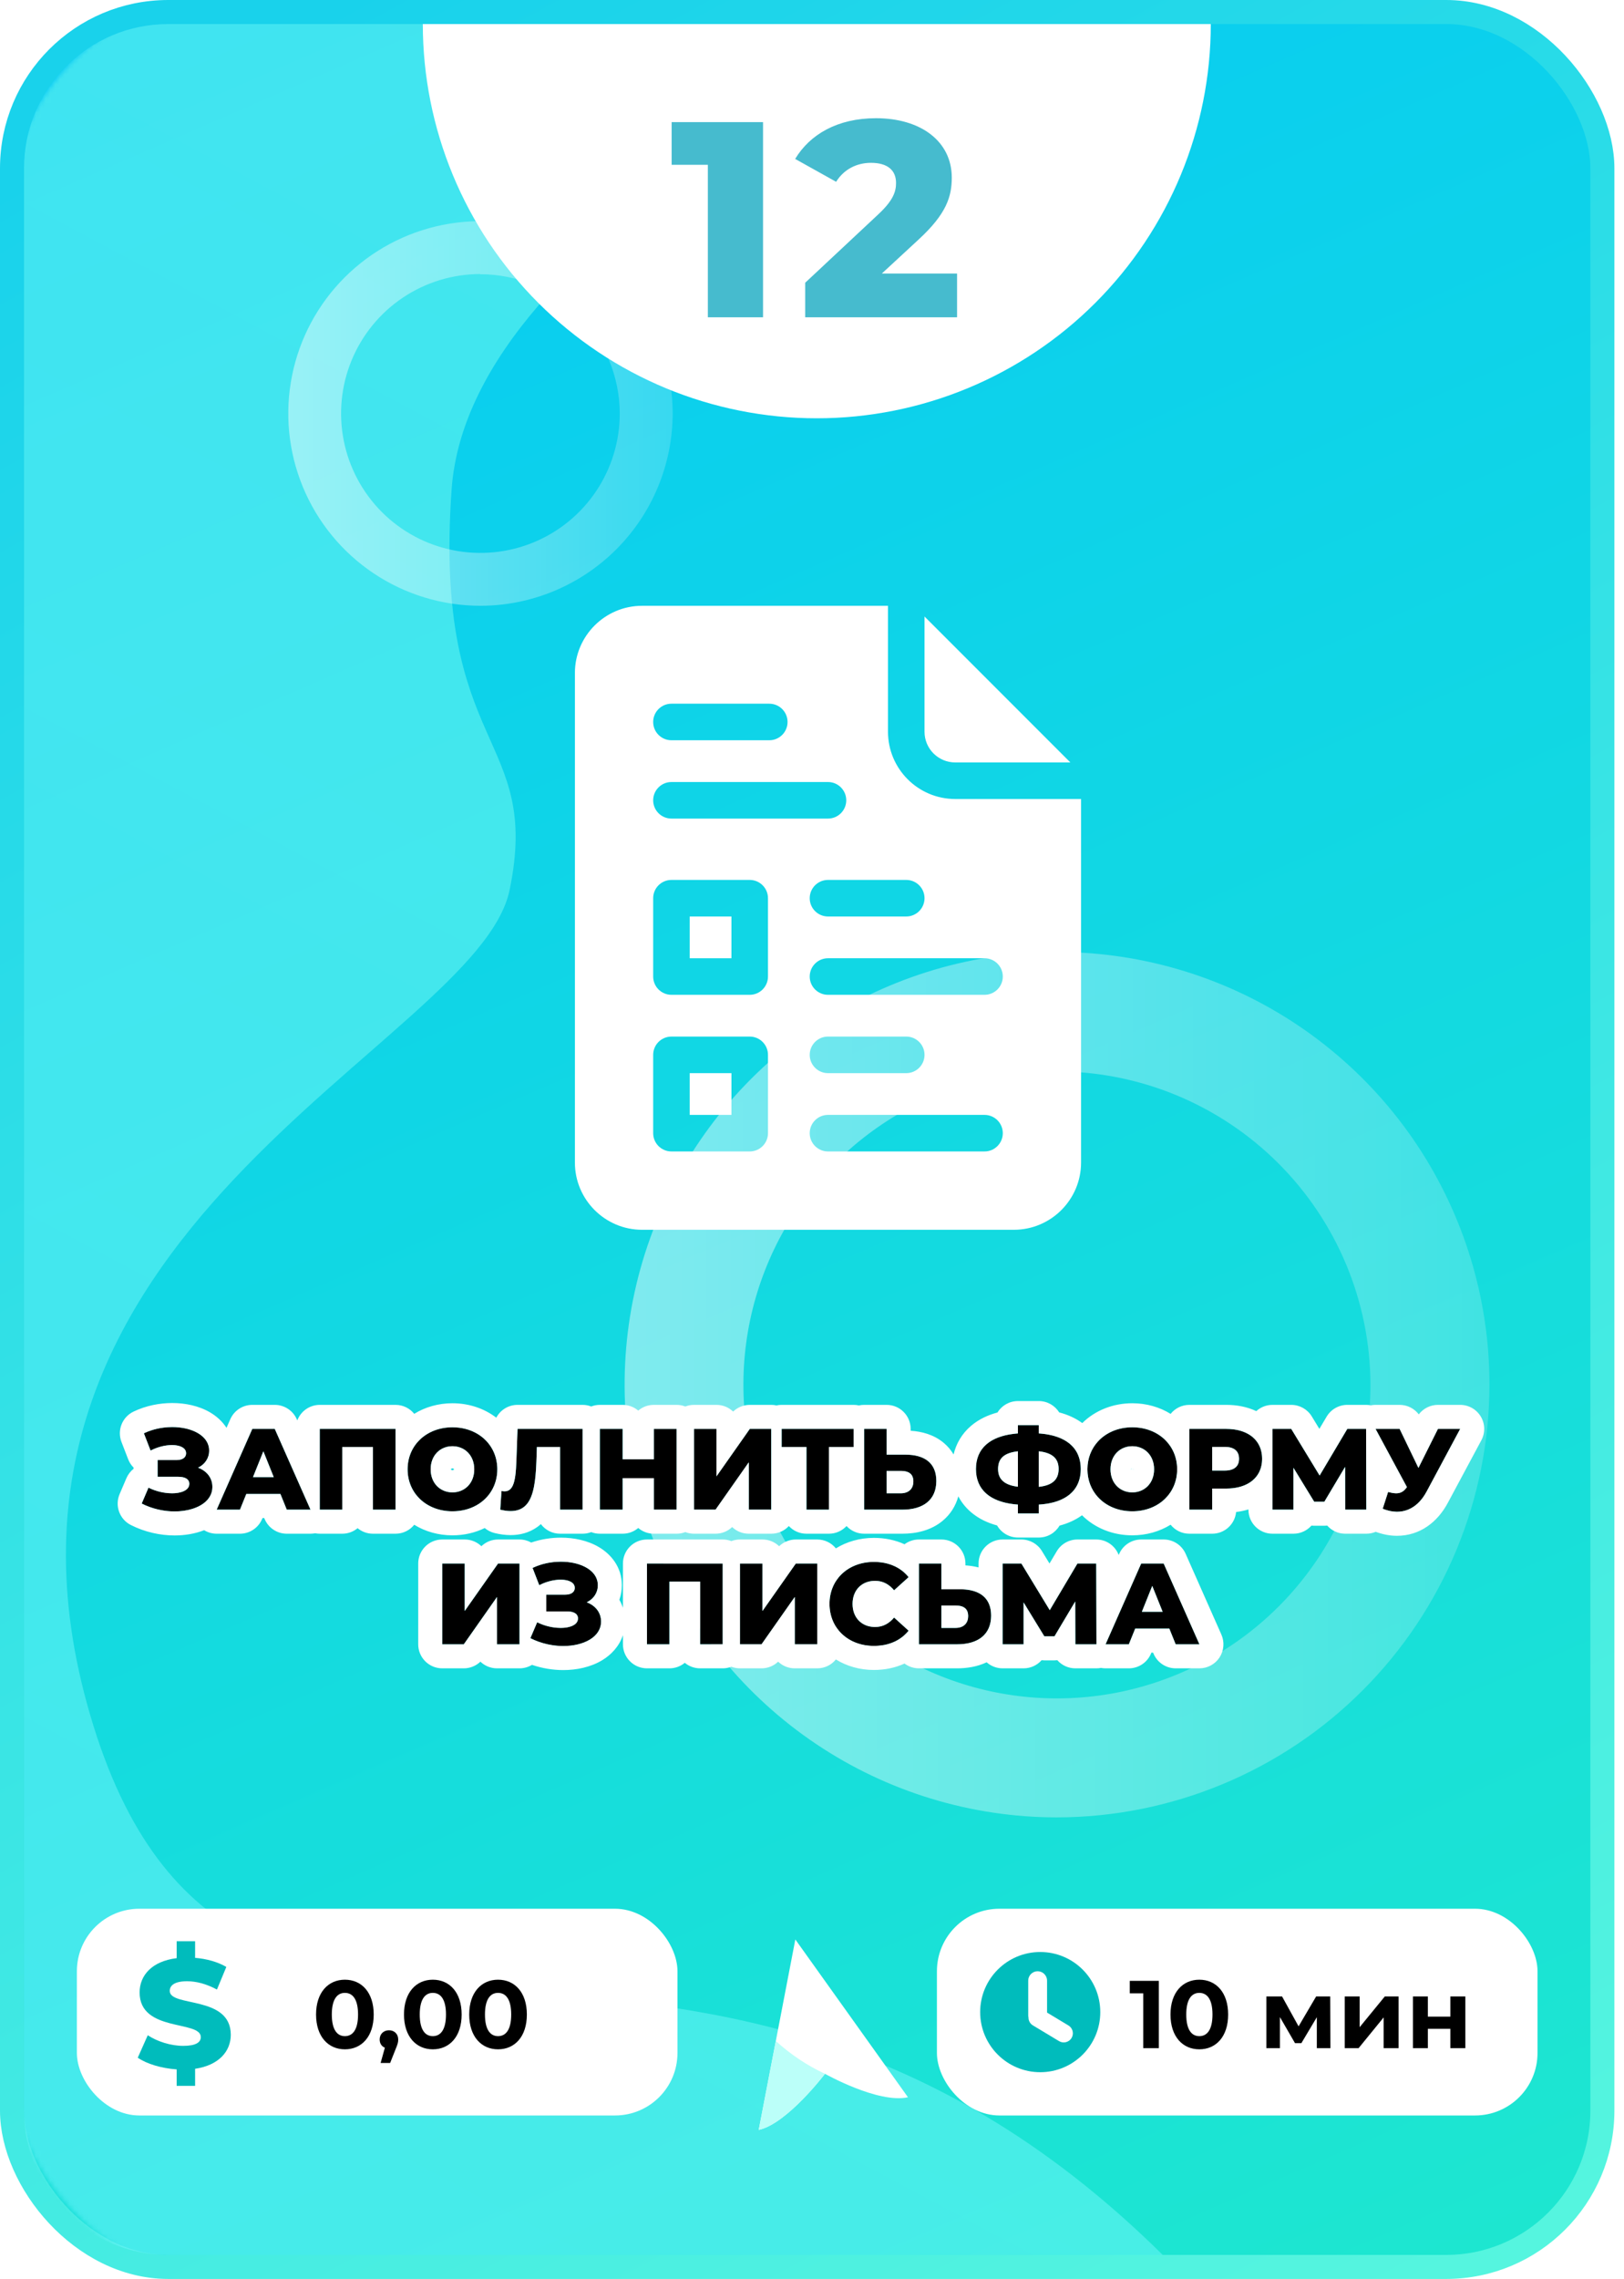 <svg width="338" height="474" viewBox="0 0 338 474" fill="none" xmlns="http://www.w3.org/2000/svg">
<rect x="2.5" y="2.5" width="331" height="469" rx="32.5" fill="url(#paint0_linear)" stroke="url(#paint1_linear)" stroke-width="5"/>
<mask id="mask0" mask-type="alpha" maskUnits="userSpaceOnUse" x="2" y="0" width="336" height="474">
<rect x="4.5" y="2.5" width="331" height="469" rx="41.5" fill="url(#paint2_linear)" stroke="url(#paint3_linear)" stroke-width="5"/>
</mask>
<g mask="url(#mask0)">
<path d="M198.89 5.009C198.89 5.009 97.821 47.095 93.989 101.845C90.157 156.595 112.775 152.615 106.069 185.086C99.363 217.557 -10.912 255.616 18.786 356.766C48.484 457.916 142.368 370.584 242 469H35C18.431 469 5 455.569 5 439V35.001C5 18.432 18.432 5.001 35.001 5.001L198.89 5.009Z" fill="url(#paint4_linear)" fill-opacity="0.5"/>
</g>
<path opacity="0.46" d="M219.887 378C202.092 377.978 184.702 372.68 169.917 362.777C155.131 352.875 143.613 338.811 136.819 322.363C130.024 305.916 128.258 287.824 131.743 270.373C135.229 252.922 143.809 236.896 156.4 224.321C168.992 211.745 185.028 203.185 202.483 199.721C219.939 196.258 238.029 198.046 254.468 204.862C270.906 211.677 284.956 223.212 294.84 238.01C304.724 252.808 310 270.204 310 288C309.958 311.876 300.447 334.761 283.553 351.633C266.66 368.506 243.763 377.988 219.887 378ZM219.887 222.747C206.985 222.764 194.378 226.607 183.659 233.788C172.94 240.969 164.59 251.166 159.665 263.091C154.74 275.016 153.461 288.134 155.989 300.786C158.517 313.438 164.739 325.056 173.868 334.173C182.998 343.29 194.625 349.496 207.28 352.006C219.936 354.517 233.051 353.219 244.97 348.278C256.888 343.336 267.074 334.972 274.24 324.243C281.406 313.515 285.231 300.902 285.231 288C285.177 270.703 278.27 254.132 266.022 241.918C253.774 229.704 237.184 222.843 219.887 222.837V222.747Z" fill="url(#paint5_linear)"/>
<path opacity="0.46" d="M99.95 126C92.041 125.99 84.312 123.636 77.741 119.234C71.169 114.833 66.05 108.583 63.031 101.273C60.011 93.963 59.226 85.922 60.775 78.166C62.324 70.41 66.137 63.287 71.734 57.698C77.33 52.109 84.457 48.304 92.215 46.765C99.973 45.226 108.013 46.021 115.319 49.05C122.625 52.079 128.869 57.206 133.262 63.782C137.655 70.359 140 78.091 140 86C139.981 96.612 135.754 106.783 128.246 114.281C120.738 121.78 110.561 125.995 99.95 126ZM99.95 56.998C94.216 57.006 88.612 58.714 83.848 61.906C79.084 65.097 75.374 69.629 73.185 74.929C70.996 80.229 70.427 86.059 71.551 91.683C72.674 97.306 75.439 102.469 79.497 106.521C83.555 110.573 88.722 113.331 94.347 114.447C99.972 115.563 105.801 114.986 111.098 112.79C116.395 110.594 120.922 106.877 124.107 102.108C127.292 97.34 128.991 91.734 128.991 86C128.968 78.312 125.898 70.948 120.454 65.519C115.011 60.091 107.637 57.041 99.95 57.039V56.998Z" fill="url(#paint6_linear)"/>
<path d="M41.227 305.264C42.643 304.568 43.531 303.296 43.531 301.712C43.531 298.592 39.931 296.816 35.851 296.816C33.883 296.816 31.795 297.224 29.947 298.112L31.339 301.712C32.779 300.944 34.435 300.56 35.803 300.56C37.459 300.56 38.731 301.136 38.731 302.264C38.731 303.128 38.011 303.68 36.715 303.68H32.803V307.16H37.099C38.443 307.16 39.403 307.592 39.403 308.624C39.403 309.92 37.819 310.592 35.803 310.592C34.267 310.592 32.467 310.208 30.907 309.416L29.491 312.728C31.675 313.832 34.099 314.36 36.331 314.36C40.603 314.36 44.203 312.488 44.203 309.272C44.203 307.424 43.075 305.96 41.227 305.264Z" fill="black"/>
<path d="M59.685 314H64.629L57.189 297.2H52.509L45.093 314H49.941L51.261 310.736H58.365L59.685 314ZM52.653 307.232L54.813 301.856L56.973 307.232H52.653Z" fill="black"/>
<path d="M66.554 297.2V314H71.234V300.968H77.618V314H82.322V297.2H66.554Z" fill="black"/>
<path d="M94.169 314.336C99.545 314.336 103.505 310.64 103.505 305.6C103.505 300.56 99.545 296.864 94.169 296.864C88.793 296.864 84.833 300.56 84.833 305.6C84.833 310.64 88.793 314.336 94.169 314.336ZM94.169 310.4C91.625 310.4 89.633 308.504 89.633 305.6C89.633 302.696 91.625 300.8 94.169 300.8C96.713 300.8 98.705 302.696 98.705 305.6C98.705 308.504 96.713 310.4 94.169 310.4Z" fill="black"/>
<path d="M107.713 297.2L107.473 303.896C107.329 307.688 106.969 310.184 105.025 310.184C104.809 310.184 104.593 310.16 104.377 310.112L104.113 314C104.905 314.192 105.625 314.288 106.273 314.288C110.545 314.288 111.433 310.256 111.649 303.704L111.745 300.968H116.569V314H121.249V297.2H107.713Z" fill="black"/>
<path d="M136.075 297.2V303.512H129.595V297.2H124.843V314H129.595V307.448H136.075V314H140.827V297.2H136.075Z" fill="black"/>
<path d="M144.437 314H148.925L155.837 304.16V314H160.517V297.2H156.053L149.117 307.064V297.2H144.437V314Z" fill="black"/>
<path d="M177.66 297.2H162.684V300.968H167.844V314H172.524V300.968H177.66V297.2Z" fill="black"/>
<path d="M188.419 302.552H184.531V297.2H179.851V314H187.795C192.163 314 194.875 311.96 194.875 308.024C194.875 304.352 192.499 302.552 188.419 302.552ZM187.483 310.592H184.531V305.936H187.483C189.091 305.936 190.099 306.536 190.099 308.12C190.099 309.704 189.067 310.592 187.483 310.592Z" fill="black"/>
<path d="M224.937 305.552C224.937 301.16 221.889 298.52 216.201 298.136V296.408H211.857V298.136C206.169 298.568 203.121 301.16 203.121 305.552C203.121 309.92 206.169 312.536 211.857 312.944V314.792H216.201V312.944C221.913 312.608 224.937 309.92 224.937 305.552ZM216.201 309.248V301.856C218.985 302.168 220.329 303.32 220.329 305.528C220.329 307.736 219.057 308.936 216.201 309.248ZM207.729 305.552C207.729 303.32 208.977 302.192 211.857 301.856V309.224C209.145 308.888 207.729 307.76 207.729 305.552Z" fill="black"/>
<path d="M235.662 314.336C241.038 314.336 244.998 310.64 244.998 305.6C244.998 300.56 241.038 296.864 235.662 296.864C230.286 296.864 226.326 300.56 226.326 305.6C226.326 310.64 230.286 314.336 235.662 314.336ZM235.662 310.4C233.118 310.4 231.126 308.504 231.126 305.6C231.126 302.696 233.118 300.8 235.662 300.8C238.206 300.8 240.198 302.696 240.198 305.6C240.198 308.504 238.206 310.4 235.662 310.4Z" fill="black"/>
<path d="M255.218 297.2H247.538V314H252.29V309.608H255.218C259.802 309.608 262.682 307.232 262.682 303.416C262.682 299.576 259.802 297.2 255.218 297.2ZM254.93 305.864H252.29V300.944H254.93C256.898 300.944 257.882 301.856 257.882 303.416C257.882 304.952 256.898 305.864 254.93 305.864Z" fill="black"/>
<path d="M284.371 314L284.323 297.2H280.411L274.651 306.896L268.747 297.2H264.835V314H269.203V305.288L273.523 312.344H275.635L279.955 305.096L279.979 314H284.371Z" fill="black"/>
<path d="M299.273 297.2L295.217 305.312L291.305 297.2H286.289L292.817 309.296C292.193 310.208 291.521 310.592 290.585 310.592C290.081 310.592 289.553 310.496 288.905 310.304L287.777 313.808C288.809 314.216 289.793 314.432 290.753 314.432C293.273 314.432 295.457 312.992 296.945 310.184L303.905 297.2H299.273Z" fill="black"/>
<path d="M92.042 342H96.53L103.442 332.16V342H108.122V325.2H103.658L96.722 335.064V325.2H92.042V342Z" fill="black"/>
<path d="M122.122 333.264C123.538 332.568 124.426 331.296 124.426 329.712C124.426 326.592 120.826 324.816 116.746 324.816C114.778 324.816 112.69 325.224 110.842 326.112L112.234 329.712C113.674 328.944 115.33 328.56 116.698 328.56C118.354 328.56 119.626 329.136 119.626 330.264C119.626 331.128 118.906 331.68 117.61 331.68H113.698V335.16H117.994C119.338 335.16 120.298 335.592 120.298 336.624C120.298 337.92 118.714 338.592 116.698 338.592C115.162 338.592 113.362 338.208 111.802 337.416L110.386 340.728C112.57 341.832 114.994 342.36 117.226 342.36C121.498 342.36 125.098 340.488 125.098 337.272C125.098 335.424 123.97 333.96 122.122 333.264Z" fill="black"/>
<path d="M134.652 325.2V342H139.332V328.968H145.716V342H150.42V325.2H134.652Z" fill="black"/>
<path d="M154.011 342H158.499L165.411 332.16V342H170.091V325.2H165.627L158.691 335.064V325.2H154.011V342Z" fill="black"/>
<path d="M181.882 342.336C184.978 342.336 187.475 341.208 189.107 339.168L186.083 336.432C185.027 337.704 183.73 338.4 182.122 338.4C179.362 338.4 177.443 336.48 177.443 333.6C177.443 330.72 179.362 328.8 182.122 328.8C183.73 328.8 185.027 329.496 186.083 330.768L189.107 328.032C187.475 325.992 184.978 324.864 181.882 324.864C176.554 324.864 172.643 328.488 172.643 333.6C172.643 338.712 176.554 342.336 181.882 342.336Z" fill="black"/>
<path d="M199.821 330.552H195.933V325.2H191.253V342H199.197C203.565 342 206.277 339.96 206.277 336.024C206.277 332.352 203.901 330.552 199.821 330.552ZM198.885 338.592H195.933V333.936H198.885C200.493 333.936 201.501 334.536 201.501 336.12C201.501 337.704 200.469 338.592 198.885 338.592Z" fill="black"/>
<path d="M228.203 342L228.155 325.2H224.243L218.483 334.896L212.579 325.2H208.667V342H213.035V333.288L217.355 340.344H219.467L223.787 333.096L223.811 342H228.203Z" fill="black"/>
<path d="M244.689 342H249.633L242.193 325.2H237.513L230.097 342H234.945L236.265 338.736H243.369L244.689 342ZM237.657 335.232L239.817 329.856L241.977 335.232H237.657Z" fill="black"/>
<path fill-rule="evenodd" clip-rule="evenodd" d="M38.542 301.576C38.467 301.454 38.371 301.342 38.256 301.242C37.899 300.928 37.36 300.722 36.715 300.625C36.444 300.584 36.154 300.562 35.851 300.56C35.835 300.56 35.819 300.56 35.803 300.56C35.259 300.56 34.669 300.621 34.065 300.742C33.886 300.778 33.707 300.82 33.526 300.866C33.285 300.929 33.044 301 32.803 301.082C32.399 301.219 31.998 301.382 31.61 301.573C31.519 301.618 31.429 301.664 31.339 301.712L29.947 298.112C30.529 297.832 31.135 297.6 31.754 297.413C32.759 297.11 33.798 296.926 34.821 296.853C35.151 296.829 35.478 296.817 35.803 296.816C35.819 296.816 35.835 296.816 35.851 296.816C39.493 296.816 42.752 298.231 43.41 300.754C43.49 301.057 43.531 301.377 43.531 301.712C43.531 301.901 43.519 302.085 43.494 302.264C43.392 303.01 43.082 303.672 42.609 304.218C42.24 304.642 41.773 304.996 41.227 305.264C41.715 305.448 42.152 305.685 42.532 305.968C42.698 306.092 42.853 306.225 42.997 306.366C43.619 306.979 44.023 307.748 44.155 308.624C44.187 308.834 44.203 309.05 44.203 309.272C44.203 309.291 44.203 309.31 44.203 309.328C44.184 310.753 43.455 311.911 42.274 312.756C41.658 313.195 40.92 313.55 40.096 313.813C38.971 314.172 37.685 314.36 36.331 314.36C36.156 314.36 35.98 314.357 35.803 314.35C35.306 314.332 34.8 314.288 34.292 314.217C33.27 314.076 32.235 313.828 31.226 313.47C30.637 313.26 30.056 313.013 29.491 312.728L30.907 309.416C30.976 309.451 31.045 309.485 31.114 309.518C31.448 309.678 31.791 309.819 32.139 309.943C32.359 310.021 32.581 310.092 32.803 310.155C33.527 310.363 34.259 310.495 34.959 310.555C35.247 310.58 35.529 310.592 35.803 310.592C35.983 310.592 36.159 310.587 36.331 310.576C36.599 310.559 36.855 310.53 37.099 310.488C37.877 310.354 38.519 310.091 38.926 309.703C39.039 309.595 39.134 309.477 39.209 309.35C39.224 309.325 39.238 309.298 39.251 309.272C39.344 309.09 39.396 308.889 39.403 308.67C39.403 308.667 39.403 308.664 39.403 308.661C39.403 308.648 39.403 308.636 39.403 308.624C39.403 308.494 39.388 308.374 39.359 308.263C39.156 307.49 38.274 307.16 37.099 307.16H32.803V303.68H36.715C36.849 303.68 36.977 303.674 37.099 303.662C38.077 303.569 38.646 303.111 38.722 302.426C38.724 302.41 38.726 302.394 38.727 302.377C38.729 302.348 38.73 302.319 38.731 302.29C38.731 302.281 38.731 302.273 38.731 302.264C38.731 302.062 38.691 301.878 38.614 301.712C38.593 301.665 38.569 301.62 38.542 301.576ZM27.803 305.247C27.316 304.76 26.93 304.172 26.676 303.515L25.284 299.915C24.343 297.482 25.431 294.735 27.782 293.605C30.388 292.353 33.231 291.816 35.851 291.816C38.529 291.816 41.391 292.385 43.767 293.79C45.031 294.538 46.253 295.601 47.143 296.975L47.934 295.181C48.734 293.369 50.528 292.2 52.509 292.2H57.189C59.167 292.2 60.959 293.366 61.76 295.175L61.875 295.434C62.589 293.544 64.414 292.2 66.554 292.2H82.322C83.895 292.2 85.298 292.926 86.214 294.061C88.502 292.651 91.245 291.864 94.169 291.864C97.609 291.864 100.798 292.953 103.291 294.865C104.131 293.276 105.8 292.2 107.713 292.2H121.249C121.883 292.2 122.489 292.318 123.046 292.533C123.604 292.318 124.21 292.2 124.843 292.2H129.595C130.831 292.2 131.962 292.648 132.835 293.392C133.708 292.648 134.839 292.2 136.075 292.2H140.827C141.463 292.2 142.072 292.319 142.632 292.536C143.192 292.319 143.8 292.2 144.437 292.2H149.117C150.463 292.2 151.686 292.732 152.585 293.598C153.508 292.71 154.747 292.2 156.053 292.2H160.517C160.889 292.2 161.252 292.241 161.601 292.318C161.949 292.241 162.312 292.2 162.684 292.2H177.66C178.037 292.2 178.403 292.242 178.756 292.32C179.108 292.242 179.475 292.2 179.851 292.2H184.531C187.292 292.2 189.531 294.439 189.531 297.2V297.586C191.885 297.735 194.341 298.392 196.355 300.051C197.237 300.777 197.934 301.611 198.468 302.518C199.012 300.236 200.207 298.172 202.12 296.548C203.702 295.204 205.582 294.325 207.598 293.787C208.479 292.36 210.057 291.408 211.857 291.408H216.201C217.993 291.408 219.564 292.35 220.447 293.766C222.185 294.224 223.821 294.939 225.252 295.987C227.881 293.385 231.596 291.864 235.662 291.864C238.594 291.864 241.344 292.656 243.636 294.074C244.552 292.931 245.96 292.2 247.538 292.2H255.218C257.377 292.2 259.537 292.588 261.47 293.502C262.358 292.693 263.539 292.2 264.835 292.2H268.747C270.492 292.2 272.11 293.109 273.018 294.6L274.598 297.195L276.113 294.646C277.014 293.13 278.647 292.2 280.411 292.2H284.323C284.66 292.2 284.99 292.233 285.308 292.297C285.628 292.233 285.956 292.2 286.289 292.2H291.305C292.887 292.2 294.355 292.947 295.289 294.178C296.223 292.946 297.691 292.2 299.273 292.2H303.905C305.663 292.2 307.292 293.123 308.195 294.632C309.098 296.141 309.142 298.013 308.311 299.562L301.363 312.525C301.361 312.529 301.359 312.532 301.357 312.536C299.21 316.58 295.526 319.432 290.753 319.432C289.178 319.432 287.695 319.106 286.322 318.604C285.711 318.863 285.048 319 284.371 319H279.979C278.487 319 277.147 318.346 276.23 317.308C276.034 317.332 275.836 317.344 275.635 317.344H273.523C273.33 317.344 273.139 317.333 272.95 317.311C272.034 318.347 270.695 319 269.203 319H264.835C262.074 319 259.835 316.761 259.835 314V313.942C259.002 314.201 258.14 314.38 257.267 314.486C257.022 317.019 254.888 319 252.29 319H247.538C245.96 319 244.552 318.269 243.636 317.126C241.344 318.544 238.594 319.336 235.662 319.336C231.569 319.336 227.831 317.794 225.199 315.16C223.802 316.172 222.211 316.868 220.518 317.316C219.651 318.797 218.042 319.792 216.201 319.792H211.857C210.002 319.792 208.383 318.781 207.52 317.281C205.532 316.743 203.681 315.87 202.12 314.544C200.983 313.578 200.099 312.457 199.455 311.227C198.911 313.195 197.829 314.974 196.14 316.357C193.723 318.336 190.675 319 187.795 319H179.851C178.404 319 177.101 318.385 176.188 317.403C175.275 318.385 173.971 319 172.524 319H167.844C166.397 319 165.094 318.385 164.181 317.402C163.268 318.385 161.964 319 160.517 319H155.837C154.496 319 153.279 318.472 152.381 317.613C151.459 318.495 150.225 319 148.925 319H144.437C143.8 319 143.192 318.881 142.632 318.664C142.072 318.881 141.463 319 140.827 319H136.075C134.839 319 133.708 318.551 132.835 317.808C131.962 318.551 130.831 319 129.595 319H124.843C124.21 319 123.604 318.882 123.046 318.667C122.489 318.882 121.883 319 121.249 319H116.569C114.935 319 113.484 318.216 112.571 317.003C112.316 317.231 112.043 317.449 111.749 317.654C110.067 318.83 108.158 319.288 106.273 319.288C105.142 319.288 104.019 319.122 102.935 318.859C102.159 318.671 101.463 318.308 100.886 317.819C98.873 318.8 96.583 319.336 94.169 319.336C91.245 319.336 88.502 318.549 86.214 317.139C85.298 318.274 83.895 319 82.322 319H77.618C76.404 319 75.292 318.568 74.426 317.849C73.56 318.568 72.448 319 71.234 319H66.554C66.224 319 65.901 318.968 65.589 318.907C65.276 318.968 64.954 319 64.629 319H59.685C57.647 319 55.813 317.764 55.049 315.875L54.993 315.736H54.632L54.576 315.875C53.812 317.764 51.978 319 49.941 319H45.093C44.159 319 43.261 318.74 42.488 318.268C40.533 319.033 38.391 319.36 36.331 319.36C33.35 319.36 30.149 318.663 27.235 317.19C24.882 316.001 23.857 313.187 24.894 310.762L26.31 307.45C26.64 306.677 27.157 306.008 27.803 305.496V305.247ZM64.629 314L57.189 297.2H52.509L45.093 314H49.941L51.261 310.736H58.365L59.685 314H64.629ZM52.653 307.232L54.813 301.856L56.973 307.232H52.653ZM71.234 314V300.968H77.618V314H82.322V297.2H66.554V314H71.234ZM116.569 314H121.249V297.2H107.713L107.473 303.896C107.451 304.498 107.422 305.068 107.383 305.6C107.241 307.52 106.957 308.952 106.273 309.669C106.002 309.954 105.668 310.126 105.255 310.172C105.185 310.179 105.113 310.183 105.038 310.184C105.034 310.184 105.03 310.184 105.025 310.184C104.809 310.184 104.593 310.16 104.377 310.112L104.113 314C104.429 314.076 104.733 314.138 105.025 314.184C105.175 314.207 105.323 314.227 105.467 314.242C105.747 314.273 106.016 314.288 106.273 314.288C106.614 314.288 106.933 314.262 107.233 314.212C108.005 314.081 108.643 313.785 109.17 313.335C110.76 311.981 111.343 309.237 111.569 305.467C111.597 305.011 111.619 304.54 111.637 304.054C111.637 304.051 111.637 304.048 111.637 304.045C111.642 303.932 111.646 303.818 111.649 303.704L111.745 300.968H116.569V314ZM87.322 311.701C88.993 313.35 91.392 314.336 94.169 314.336C96.042 314.336 97.742 313.888 99.164 313.09C100.508 312.336 101.603 311.27 102.357 309.975C103.094 308.709 103.505 307.224 103.505 305.6C103.505 305.592 103.505 305.585 103.505 305.577C103.505 305.447 103.502 305.318 103.497 305.19C103.475 304.694 103.415 304.212 103.318 303.747C103.318 303.744 103.317 303.741 103.317 303.738C103.157 302.971 102.898 302.249 102.553 301.582C101.068 298.714 97.973 296.864 94.169 296.864C91.392 296.864 88.993 297.85 87.322 299.499C85.759 301.041 84.833 303.164 84.833 305.6C84.833 308.036 85.759 310.159 87.322 311.701ZM136.075 314H140.827V297.2H136.075V303.512H129.595V297.2H124.843V314H129.595V307.448H136.075V314ZM155.837 314H160.517V297.2H156.053L149.117 307.064V297.2H144.437V314H148.925L155.837 304.16V314ZM167.844 314H172.524V300.968H177.66V297.2H162.684V300.968H167.844V314ZM179.851 314H187.795C192.127 314 194.83 311.993 194.874 308.12C194.875 308.088 194.875 308.056 194.875 308.024C194.875 304.352 192.499 302.552 188.419 302.552H184.531V297.2H179.851V314ZM184.531 310.592H187.483C187.589 310.592 187.693 310.588 187.795 310.58C188.532 310.522 189.129 310.255 189.531 309.801C189.896 309.389 190.099 308.823 190.099 308.12C190.099 308.088 190.098 308.056 190.098 308.024C190.08 307.365 189.881 306.884 189.531 306.551C189.251 306.285 188.875 306.113 188.419 306.02C188.136 305.963 187.823 305.936 187.483 305.936H184.531V310.592ZM211.857 314.792H216.201V312.944C216.336 312.936 216.47 312.927 216.602 312.916C216.688 312.909 216.773 312.902 216.857 312.894C219.205 312.673 221.061 312.028 222.399 311.012C224.063 309.749 224.925 307.911 224.937 305.6C224.937 305.584 224.937 305.568 224.937 305.552C224.937 305.544 224.937 305.536 224.937 305.528C224.931 303.211 224.075 301.383 222.428 300.119C221.086 299.089 219.218 298.433 216.857 298.191C216.777 298.183 216.696 298.175 216.615 298.168C216.478 298.156 216.341 298.145 216.201 298.136V296.408H211.857V298.136C211.712 298.147 211.569 298.159 211.428 298.173C211.352 298.181 211.276 298.188 211.202 298.197C205.935 298.774 203.121 301.332 203.121 305.552C203.121 309.749 205.935 312.329 211.202 312.886C211.268 312.893 211.334 312.9 211.401 312.906C211.551 312.92 211.703 312.933 211.857 312.944V314.792ZM216.857 309.156C216.711 309.181 216.56 309.204 216.404 309.224C216.337 309.232 216.27 309.24 216.201 309.248V301.856C216.43 301.882 216.648 301.913 216.857 301.95C219.197 302.364 220.329 303.501 220.329 305.528C220.329 305.536 220.329 305.544 220.329 305.552C220.321 307.568 219.243 308.739 216.857 309.156ZM211.857 301.856C211.628 301.883 211.41 301.914 211.201 301.951C208.787 302.378 207.729 303.497 207.729 305.552C207.729 307.574 208.917 308.691 211.201 309.122C211.411 309.162 211.629 309.196 211.857 309.224V301.856ZM228.524 311.4C230.2 313.229 232.719 314.336 235.662 314.336C238.455 314.336 240.866 313.338 242.538 311.672C244.084 310.132 244.998 308.021 244.998 305.6C244.998 303.179 244.084 301.068 242.538 299.528C240.866 297.862 238.455 296.864 235.662 296.864C232.738 296.864 230.232 297.957 228.556 299.766C227.159 301.271 226.337 303.273 226.326 305.552C226.326 305.568 226.326 305.584 226.326 305.6C226.326 307.881 227.137 309.887 228.524 311.4ZM247.538 314H252.29V309.608H255.218C257.057 309.608 258.621 309.226 259.835 308.522C261.649 307.471 262.682 305.702 262.682 303.416C262.682 301.116 261.649 299.341 259.835 298.287C258.621 297.582 257.057 297.2 255.218 297.2H247.538V314ZM252.29 305.864H254.93C255.029 305.864 255.125 305.862 255.218 305.857C256.157 305.812 256.848 305.54 257.29 305.078C257.685 304.667 257.882 304.104 257.882 303.416C257.882 302.717 257.685 302.149 257.29 301.734C256.848 301.268 256.157 300.996 255.218 300.951C255.125 300.946 255.029 300.944 254.93 300.944H252.29V305.864ZM264.835 314H269.203V305.288L273.523 312.344H275.635L279.955 305.096L279.979 314H284.371V313.988L284.323 297.2H280.411L274.651 306.896L268.747 297.2H264.835V314ZM289.136 310.37C289.06 310.349 288.983 310.327 288.905 310.304L287.777 313.808C287.803 313.819 287.83 313.829 287.857 313.839C287.995 313.893 288.132 313.943 288.268 313.989C288.531 314.078 288.792 314.155 289.049 314.218C289.154 314.243 289.259 314.267 289.363 314.288C289.776 314.371 290.182 314.419 290.585 314.43C290.641 314.431 290.697 314.432 290.753 314.432C291.522 314.432 292.261 314.298 292.957 314.031C294.14 313.578 295.203 312.745 296.096 311.54C296.399 311.13 296.683 310.678 296.945 310.184L303.905 297.2H299.273L295.217 305.312L291.305 297.2H286.289L292.817 309.296C292.748 309.396 292.679 309.49 292.609 309.578C292.08 310.239 291.503 310.548 290.753 310.588C290.698 310.591 290.642 310.592 290.585 310.592C290.53 310.592 290.476 310.591 290.421 310.589C290.091 310.575 289.746 310.522 289.361 310.428C289.287 310.41 289.212 310.391 289.136 310.37ZM94.169 305.4C94.169 305.4 94.169 305.4 94.169 305.4C94.178 305.401 94.22 305.406 94.283 305.432C94.365 305.465 94.452 305.521 94.528 305.599C94.528 305.599 94.528 305.6 94.529 305.6C94.528 305.6 94.528 305.601 94.528 305.601C94.452 305.678 94.365 305.735 94.283 305.768C94.22 305.794 94.178 305.799 94.169 305.8C94.16 305.799 94.119 305.794 94.055 305.768C93.974 305.735 93.886 305.678 93.811 305.601C93.811 305.601 93.81 305.6 93.81 305.6C93.81 305.6 93.811 305.599 93.811 305.599C93.886 305.521 93.974 305.465 94.055 305.432C94.119 305.406 94.16 305.401 94.169 305.4ZM235.775 305.432C235.712 305.406 235.67 305.401 235.662 305.4C235.661 305.4 235.662 305.4 235.662 305.4M235.302 305.6C235.302 305.6 235.303 305.599 235.303 305.599C235.379 305.521 235.466 305.465 235.548 305.432C235.61 305.406 235.651 305.401 235.662 305.4M235.775 305.432C235.857 305.465 235.944 305.521 236.02 305.599ZM236.02 305.599C236.02 305.599 236.021 305.6 236.021 305.6ZM236.021 305.6C236.021 305.6 236.02 305.601 236.02 305.601ZM236.02 305.601C235.944 305.678 235.857 305.735 235.775 305.768ZM235.775 305.768C235.712 305.794 235.67 305.799 235.662 305.8ZM235.662 305.8C235.653 305.799 235.611 305.794 235.548 305.768ZM235.548 305.768C235.466 305.735 235.379 305.678 235.303 305.601ZM235.303 305.601C235.303 305.601 235.302 305.6 235.302 305.6ZM92.042 347C89.281 347 87.042 344.761 87.042 342V325.2C87.042 322.439 89.281 320.2 92.042 320.2H96.722C98.069 320.2 99.291 320.732 100.19 321.598C101.113 320.71 102.353 320.2 103.658 320.2H108.122C109.008 320.2 109.839 320.43 110.561 320.834C112.616 320.129 114.746 319.816 116.746 319.816C119.423 319.816 122.285 320.385 124.661 321.79C127.124 323.247 129.426 325.9 129.426 329.712C129.426 330.796 129.24 331.811 128.903 332.74C129.206 333.263 129.458 333.822 129.652 334.414V325.2C129.652 322.439 131.89 320.2 134.652 320.2H150.42C151.053 320.2 151.658 320.318 152.215 320.532C152.773 320.318 153.378 320.2 154.011 320.2H158.691C160.038 320.2 161.26 320.732 162.159 321.598C163.082 320.71 164.322 320.2 165.627 320.2H170.091C171.657 320.2 173.055 320.92 173.971 322.047C176.242 320.644 178.968 319.864 181.882 319.864C184.143 319.864 186.312 320.302 188.257 321.196C189.092 320.571 190.129 320.2 191.253 320.2H195.933C198.695 320.2 200.933 322.439 200.933 325.2V325.586C201.84 325.644 202.761 325.777 203.667 326.013V325.2C203.667 322.439 205.906 320.2 208.667 320.2H212.579C214.324 320.2 215.942 321.109 216.85 322.6L218.43 325.195L219.945 322.646C220.846 321.13 222.479 320.2 224.243 320.2H228.155C230.291 320.2 232.115 321.539 232.831 323.425L232.938 323.181C233.738 321.369 235.532 320.2 237.513 320.2H242.193C244.171 320.2 245.963 321.366 246.764 323.175L254.204 339.975C254.889 341.522 254.746 343.31 253.823 344.727C252.901 346.145 251.324 347 249.633 347H244.689C242.651 347 240.817 345.764 240.053 343.875L239.997 343.736H239.636L239.58 343.875C238.816 345.764 236.982 347 234.945 347H230.097C229.776 347 229.459 346.969 229.15 346.91C228.84 346.969 228.523 347 228.203 347H223.811C222.319 347 220.979 346.346 220.062 345.308C219.866 345.332 219.668 345.344 219.467 345.344H217.355C217.162 345.344 216.971 345.333 216.782 345.311C215.866 346.347 214.527 347 213.035 347H208.667C207.394 347 206.231 346.524 205.348 345.74C203.407 346.66 201.259 347 199.197 347H191.253C190.129 347 189.092 346.629 188.257 346.003C186.312 346.897 184.143 347.336 181.882 347.336C178.968 347.336 176.242 346.556 173.971 345.153C173.055 346.28 171.657 347 170.091 347H165.411C164.07 347 162.853 346.472 161.955 345.613C161.033 346.495 159.799 347 158.499 347H154.011C153.378 347 152.773 346.882 152.215 346.668C151.658 346.882 151.053 347 150.42 347H145.716C144.502 347 143.39 346.568 142.524 345.849C141.658 346.568 140.545 347 139.332 347H134.652C131.89 347 129.652 344.761 129.652 342V340.096C128.879 342.432 127.198 344.18 125.357 345.297C122.939 346.764 120.007 347.36 117.226 347.36C115.106 347.36 112.876 347.008 110.717 346.275C109.96 346.735 109.072 347 108.122 347H103.442C102.102 347 100.884 346.472 99.986 345.613C99.065 346.495 97.83 347 96.53 347H92.042ZM103.442 342H108.122V325.2H103.658L96.722 335.064V325.2H92.042V342H96.53L103.442 332.16V342ZM113.698 335.16H117.994C119.169 335.16 120.05 335.49 120.253 336.263C120.283 336.374 120.298 336.494 120.298 336.624C120.298 336.636 120.298 336.648 120.297 336.661C120.297 336.664 120.297 336.667 120.297 336.67C120.291 336.889 120.238 337.09 120.146 337.272C120.132 337.298 120.118 337.325 120.103 337.35C120.028 337.477 119.933 337.595 119.82 337.703C119.413 338.091 118.771 338.354 117.994 338.488C117.75 338.53 117.493 338.559 117.226 338.576C117.054 338.587 116.877 338.592 116.698 338.592C116.424 338.592 116.141 338.58 115.853 338.555C115.154 338.495 114.422 338.363 113.698 338.155C113.505 338.1 113.313 338.04 113.122 337.974C113.093 337.964 113.063 337.953 113.034 337.943C112.686 337.819 112.342 337.678 112.008 337.518C111.939 337.485 111.87 337.451 111.802 337.416L110.386 340.728C110.95 341.013 111.531 341.26 112.12 341.47C112.452 341.587 112.786 341.693 113.122 341.787C113.808 341.979 114.5 342.122 115.187 342.217C115.695 342.288 116.2 342.332 116.698 342.35C116.875 342.357 117.051 342.36 117.226 342.36C121.473 342.36 125.056 340.51 125.097 337.328C125.098 337.31 125.098 337.291 125.098 337.272C125.098 337.05 125.081 336.834 125.05 336.624C124.887 335.545 124.314 334.63 123.426 333.968C123.047 333.685 122.609 333.448 122.122 333.264C122.668 332.996 123.135 332.642 123.503 332.218C123.977 331.672 124.286 331.01 124.389 330.264C124.413 330.085 124.426 329.901 124.426 329.712C124.426 329.377 124.384 329.057 124.305 328.754C123.647 326.231 120.388 324.816 116.746 324.816C116.73 324.816 116.714 324.816 116.698 324.816C116.373 324.817 116.045 324.829 115.716 324.853C114.852 324.915 113.978 325.055 113.122 325.28C112.964 325.321 112.805 325.366 112.648 325.413C112.03 325.6 111.424 325.832 110.842 326.112L112.234 329.712C112.323 329.664 112.414 329.618 112.505 329.573C112.708 329.473 112.914 329.381 113.122 329.296C113.313 329.219 113.505 329.147 113.698 329.082C113.938 329 114.18 328.929 114.421 328.866C114.601 328.82 114.781 328.778 114.96 328.742C115.563 328.621 116.153 328.56 116.698 328.56C116.714 328.56 116.73 328.56 116.746 328.56C117.049 328.562 117.339 328.584 117.61 328.625C118.255 328.722 118.793 328.928 119.151 329.242C119.265 329.342 119.361 329.454 119.436 329.576C119.463 329.62 119.487 329.665 119.509 329.712C119.585 329.878 119.626 330.062 119.626 330.264C119.626 330.273 119.626 330.281 119.626 330.29C119.625 330.319 119.624 330.348 119.621 330.377C119.62 330.394 119.619 330.41 119.617 330.426C119.541 331.111 118.972 331.569 117.994 331.662C117.872 331.674 117.744 331.68 117.61 331.68H113.698V335.16ZM145.716 342H150.42V325.2H134.652V342H139.332V328.968H145.716V342ZM165.411 342H170.091V325.2H165.627L158.691 335.064V325.2H154.011V342H158.499L165.411 332.16V342ZM191.253 342H199.197C200.991 342 202.505 341.656 203.667 340.978C205.312 340.018 206.251 338.39 206.277 336.12C206.277 336.088 206.277 336.056 206.277 336.024C206.277 333.734 205.353 332.172 203.667 331.32C202.65 330.807 201.356 330.552 199.821 330.552H195.933V325.2H191.253V342ZM195.933 338.592H198.885C198.992 338.592 199.096 338.588 199.197 338.58C199.934 338.522 200.532 338.255 200.933 337.801C201.298 337.389 201.501 336.823 201.501 336.12C201.501 336.088 201.501 336.056 201.5 336.024C201.482 335.365 201.283 334.884 200.933 334.551C200.653 334.285 200.277 334.113 199.821 334.02C199.539 333.963 199.225 333.936 198.885 333.936H195.933V338.592ZM175.091 339.717C176.744 341.364 179.123 342.336 181.882 342.336C181.963 342.336 182.043 342.335 182.122 342.334C183.059 342.316 183.938 342.193 184.753 341.972C185.281 341.829 185.781 341.645 186.253 341.421C187.075 341.031 187.809 340.521 188.445 339.899C188.679 339.67 188.9 339.427 189.106 339.168L186.082 336.432C186.029 336.496 185.976 336.559 185.921 336.62C185.842 336.708 185.762 336.794 185.68 336.876C184.702 337.865 183.532 338.4 182.122 338.4C182.042 338.4 181.962 338.398 181.882 338.395C179.252 338.287 177.442 336.396 177.442 333.6C177.442 330.804 179.252 328.913 181.882 328.805C181.962 328.802 182.042 328.8 182.122 328.8C183.532 328.8 184.702 329.335 185.68 330.324C185.762 330.406 185.842 330.492 185.921 330.58C185.976 330.641 186.029 330.704 186.082 330.768L189.106 328.032C188.9 327.773 188.679 327.529 188.445 327.301C187.809 326.679 187.075 326.169 186.253 325.779C185.781 325.555 185.281 325.371 184.753 325.228C183.938 325.007 183.059 324.884 182.122 324.866C182.043 324.865 181.963 324.864 181.882 324.864C179.123 324.864 176.744 325.836 175.091 327.483C173.552 329.016 172.642 331.135 172.642 333.6C172.642 336.065 173.552 338.184 175.091 339.717ZM213.035 342V333.288L217.355 340.344H219.467L223.787 333.096L223.811 342H228.203V341.988L228.155 325.2H224.243L218.483 334.896L212.579 325.2H208.667V342H213.035ZM242.193 325.2H237.513L230.097 342H234.945L236.265 338.736H243.369L244.689 342H249.633L242.193 325.2ZM239.817 329.856L237.657 335.232H241.977L239.817 329.856ZM89.633 305.6C89.633 308.504 91.625 310.4 94.169 310.4C96.713 310.4 98.705 308.504 98.705 305.6C98.705 302.696 96.713 300.8 94.169 300.8C91.625 300.8 89.633 302.696 89.633 305.6ZM231.126 305.6C231.126 308.504 233.118 310.4 235.662 310.4C238.206 310.4 240.198 308.504 240.198 305.6C240.198 302.696 238.206 300.8 235.662 300.8C233.118 300.8 231.126 302.696 231.126 305.6Z" fill="white"/>
<rect x="16" y="397" width="125" height="43" rx="13" fill="white"/>
<rect x="195" y="397" width="125" height="43" rx="13" fill="white"/>
<path d="M252 5C252 26.748 243.361 47.605 227.983 62.983C212.605 78.361 191.748 87 170 87C148.252 87 127.395 78.361 112.017 62.983C96.639 47.605 88 26.748 88 5L170 5H252Z" fill="white"/>
<path d="M48.032 423.216C48.032 414.96 35.328 417.52 35.328 414.096C35.328 412.976 36.288 412.08 38.944 412.08C40.896 412.08 43.008 412.656 45.152 413.808L47.104 409.104C45.312 408.048 42.976 407.408 40.608 407.216V403.76H36.768V407.28C31.584 407.92 29.056 410.896 29.056 414.416C29.056 422.736 41.792 420.144 41.792 423.696C41.792 424.784 40.768 425.52 38.144 425.52C35.552 425.52 32.736 424.624 30.752 423.312L28.672 427.984C30.528 429.264 33.568 430.192 36.768 430.416V433.84H40.608V430.288C45.6 429.552 48.032 426.608 48.032 423.216Z" fill="#00BCBC"/>
<path d="M71.78 426.24C75.24 426.24 77.78 423.62 77.78 419C77.78 414.38 75.24 411.76 71.78 411.76C68.34 411.76 65.78 414.38 65.78 419C65.78 423.62 68.34 426.24 71.78 426.24ZM71.78 423.5C70.18 423.5 69.06 422.18 69.06 419C69.06 415.82 70.18 414.5 71.78 414.5C73.4 414.5 74.52 415.82 74.52 419C74.52 422.18 73.4 423.5 71.78 423.5ZM80.96 422.28C79.86 422.28 79.02 423.04 79.02 424.2C79.02 425.02 79.44 425.64 80.1 425.9L79.22 429.08H81.2L82.34 426.2C82.8 425.1 82.88 424.72 82.88 424.2C82.88 423.06 82.08 422.28 80.96 422.28ZM90.081 426.24C93.541 426.24 96.081 423.62 96.081 419C96.081 414.38 93.541 411.76 90.081 411.76C86.641 411.76 84.081 414.38 84.081 419C84.081 423.62 86.641 426.24 90.081 426.24ZM90.081 423.5C88.481 423.5 87.361 422.18 87.361 419C87.361 415.82 88.481 414.5 90.081 414.5C91.701 414.5 92.821 415.82 92.821 419C92.821 422.18 91.701 423.5 90.081 423.5ZM103.655 426.24C107.115 426.24 109.655 423.62 109.655 419C109.655 414.38 107.115 411.76 103.655 411.76C100.215 411.76 97.655 414.38 97.655 419C97.655 423.62 100.215 426.24 103.655 426.24ZM103.655 423.5C102.055 423.5 100.935 422.18 100.935 419C100.935 415.82 102.055 414.5 103.655 414.5C105.275 414.5 106.395 415.82 106.395 419C106.395 422.18 105.275 423.5 103.655 423.5Z" fill="black"/>
<g filter="url(#filter0_di)">
<path d="M141.548 221.202H150.234V229.889H141.548V221.202Z" fill="white"/>
<path d="M196.799 156.581H220.773L190.419 126.227V150.202C190.419 153.719 193.281 156.581 196.799 156.581V156.581Z" fill="white"/>
<path d="M141.548 188.621H150.234V197.308H141.548V188.621Z" fill="white"/>
<path d="M196.799 164.185C189.088 164.185 182.815 157.912 182.815 150.202V124H131.636C123.926 124 117.653 130.273 117.653 137.984V239.8C117.653 247.51 123.926 253.783 131.636 253.783H209.016C216.727 253.783 223 247.51 223 239.8V164.185H196.799ZM186.617 181.017C188.717 181.017 190.419 182.719 190.419 184.819C190.419 186.919 188.717 188.621 186.617 188.621H170.327C168.227 188.621 166.524 186.919 166.524 184.819C166.524 182.719 168.227 181.017 170.327 181.017H186.617ZM137.746 144.363H158.109C160.209 144.363 161.911 146.065 161.911 148.165C161.911 150.265 160.209 151.968 158.109 151.968H137.746C135.646 151.968 133.943 150.265 133.943 148.165C133.943 146.065 135.646 144.363 137.746 144.363ZM137.746 160.654H170.327C172.426 160.654 174.129 162.356 174.129 164.456C174.129 166.556 172.426 168.258 170.327 168.258H137.746C135.646 168.258 133.943 166.556 133.943 164.456C133.943 162.356 135.646 160.654 137.746 160.654V160.654ZM157.838 233.691C157.838 235.79 156.136 237.493 154.036 237.493H137.746C135.646 237.493 133.943 235.79 133.943 233.691V217.4C133.943 215.3 135.646 213.598 137.746 213.598H154.036C156.136 213.598 157.838 215.3 157.838 217.4V233.691ZM157.838 201.11C157.838 203.209 156.136 204.912 154.036 204.912H137.746C135.646 204.912 133.943 203.209 133.943 201.11V184.819C133.943 182.719 135.646 181.017 137.746 181.017H154.036C156.136 181.017 157.838 182.719 157.838 184.819V201.11ZM202.908 237.493H170.327C168.227 237.493 166.524 235.79 166.524 233.691C166.524 231.591 168.227 229.888 170.327 229.888H202.908C205.007 229.888 206.71 231.591 206.71 233.691C206.71 235.79 205.007 237.493 202.908 237.493V237.493ZM166.524 217.4C166.524 215.3 168.227 213.598 170.327 213.598H186.617C188.717 213.598 190.419 215.3 190.419 217.4C190.419 219.5 188.717 221.203 186.617 221.203H170.327C168.227 221.203 166.524 219.5 166.524 217.4V217.4ZM202.908 204.912H170.327C168.227 204.912 166.524 203.209 166.524 201.11C166.524 199.01 168.227 197.307 170.327 197.307H202.908C205.007 197.307 206.71 199.01 206.71 201.11C206.71 203.209 205.007 204.912 202.908 204.912V204.912Z" fill="white"/>
</g>
<path d="M235.14 412V414.6H237.94V426H241.18V412H235.14ZM249.612 426.24C253.072 426.24 255.612 423.62 255.612 419C255.612 414.38 253.072 411.76 249.612 411.76C246.172 411.76 243.612 414.38 243.612 419C243.612 423.62 246.172 426.24 249.612 426.24ZM249.612 423.5C248.012 423.5 246.892 422.18 246.892 419C246.892 415.82 248.012 414.5 249.612 414.5C251.232 414.5 252.352 415.82 252.352 419C252.352 422.18 251.232 423.5 249.612 423.5ZM276.89 426L276.85 415.24H273.93L270.27 421.46L266.83 415.24H263.57V426H266.39V419.54L269.53 424.96H270.85L274.07 419.56V426H276.89ZM279.879 426H282.759L287.979 419.6V426H291.079V415.24H288.219L282.979 421.64V415.24H279.879V426ZM294.078 426H297.178V421.98H301.858V426H304.978V415.24H301.858V419.44H297.178V415.24H294.078V426Z" fill="black"/>
<path d="M216.5 406C209.595 406 204 411.595 204 418.5C204 425.405 209.595 431 216.5 431C223.405 431 229 425.405 229 418.5C229 411.595 223.405 406 216.5 406Z" fill="#00BCBC"/>
<path fill-rule="evenodd" clip-rule="evenodd" d="M215.961 410C214.878 410 214 410.878 214 411.961V419.153C214 419.311 214.019 419.464 214.054 419.611C214.047 420.263 214.376 420.901 214.974 421.262L220.414 424.535C221.313 425.077 222.481 424.786 223.022 423.887C223.563 422.988 223.273 421.82 222.374 421.279L217.923 418.6V411.961C217.923 410.878 217.045 410 215.961 410Z" fill="white"/>
<g filter="url(#filter1_d)">
<path d="M162.531 400.393L185.975 433.213C179.766 434.57 168.698 428.331 168.698 428.331C168.698 428.331 160.834 438.706 154.912 440L162.531 400.393Z" fill="white"/>
<path fill-rule="evenodd" clip-rule="evenodd" d="M154.912 440L158.469 421.51C161.522 424.284 164.956 426.604 168.698 428.331C168.698 428.331 160.834 438.706 154.912 440Z" fill="#BBFFF9"/>
</g>
<path d="M139.785 25.4V34.274H147.325V66H158.809V25.4H139.785ZM183.533 56.894L191.189 49.818C196.989 44.482 198.091 40.886 198.091 36.942C198.091 29.402 191.653 24.588 182.315 24.588C174.311 24.588 168.569 27.952 165.495 33.056L174.021 37.812C175.645 35.202 178.313 33.868 181.271 33.868C184.751 33.868 186.491 35.434 186.491 38.044C186.491 39.726 186.027 41.582 182.779 44.598L167.583 58.808V66H199.193V56.894H183.533Z" fill="#46BBCE"/>
<defs>
<filter id="filter0_di" x="114.653" y="121" width="119.347" height="143.783" filterUnits="userSpaceOnUse" color-interpolation-filters="sRGB">
<feFlood flood-opacity="0" result="BackgroundImageFix"/>
<feColorMatrix in="SourceAlpha" type="matrix" values="0 0 0 0 0 0 0 0 0 0 0 0 0 0 0 0 0 0 127 0"/>
<feOffset dx="4" dy="4"/>
<feGaussianBlur stdDeviation="3.5"/>
<feColorMatrix type="matrix" values="0 0 0 0 0.172 0 0 0 0 0.817 0 0 0 0 0.817 0 0 0 1 0"/>
<feBlend mode="normal" in2="BackgroundImageFix" result="effect1_dropShadow"/>
<feBlend mode="normal" in="SourceGraphic" in2="effect1_dropShadow" result="shape"/>
<feColorMatrix in="SourceAlpha" type="matrix" values="0 0 0 0 0 0 0 0 0 0 0 0 0 0 0 0 0 0 127 0" result="hardAlpha"/>
<feOffset dx="-2" dy="-2"/>
<feGaussianBlur stdDeviation="2.5"/>
<feComposite in2="hardAlpha" operator="arithmetic" k2="-1" k3="1"/>
<feColorMatrix type="matrix" values="0 0 0 0 0.442 0 0 0 0 0.887 0 0 0 0 0.896 0 0 0 0.52 0"/>
<feBlend mode="normal" in2="shape" result="effect2_innerShadow"/>
</filter>
<filter id="filter1_d" x="143" y="393" width="52.975" height="57" filterUnits="userSpaceOnUse" color-interpolation-filters="sRGB">
<feFlood flood-opacity="0" result="BackgroundImageFix"/>
<feColorMatrix in="SourceAlpha" type="matrix" values="0 0 0 0 0 0 0 0 0 0 0 0 0 0 0 0 0 0 127 0"/>
<feOffset dx="3" dy="3"/>
<feGaussianBlur stdDeviation="3.5"/>
<feColorMatrix type="matrix" values="0 0 0 0 0.279 0 0 0 0 0.9 0 0 0 0 0.84 0 0 0 1 0"/>
<feBlend mode="normal" in2="BackgroundImageFix" result="effect1_dropShadow"/>
<feBlend mode="normal" in="SourceGraphic" in2="effect1_dropShadow" result="shape"/>
</filter>
<linearGradient id="paint0_linear" x1="5.5" y1="-157" x2="289.5" y2="495.5" gradientUnits="userSpaceOnUse">
<stop stop-color="#00C2FF"/>
<stop offset="1" stop-color="#1EE7CF"/>
</linearGradient>
<linearGradient id="paint1_linear" x1="49" y1="11" x2="301.5" y2="474" gradientUnits="userSpaceOnUse">
<stop stop-color="#19D2EB"/>
<stop offset="1" stop-color="#55F5DF"/>
</linearGradient>
<linearGradient id="paint2_linear" x1="59.5" y1="-9" x2="291.5" y2="495.5" gradientUnits="userSpaceOnUse">
<stop stop-color="#00E0FF"/>
<stop offset="1" stop-color="#42F2D1"/>
</linearGradient>
<linearGradient id="paint3_linear" x1="51" y1="11" x2="303.5" y2="474" gradientUnits="userSpaceOnUse">
<stop stop-color="#B2F6FF"/>
<stop offset="1" stop-color="#28D7BE"/>
</linearGradient>
<linearGradient id="paint4_linear" x1="27" y1="473.49" x2="247.084" y2="60.852" gradientUnits="userSpaceOnUse">
<stop stop-color="#73F5FF"/>
<stop offset="0.99" stop-color="#7AFFEC"/>
</linearGradient>
<linearGradient id="paint5_linear" x1="129.774" y1="288" x2="310" y2="288" gradientUnits="userSpaceOnUse">
<stop stop-color="white"/>
<stop offset="0.99" stop-color="white" stop-opacity="0.4"/>
</linearGradient>
<linearGradient id="paint6_linear" x1="59.9" y1="86" x2="140" y2="86" gradientUnits="userSpaceOnUse">
<stop stop-color="white"/>
<stop offset="0.99" stop-color="white" stop-opacity="0.4"/>
</linearGradient>
</defs>
</svg>
